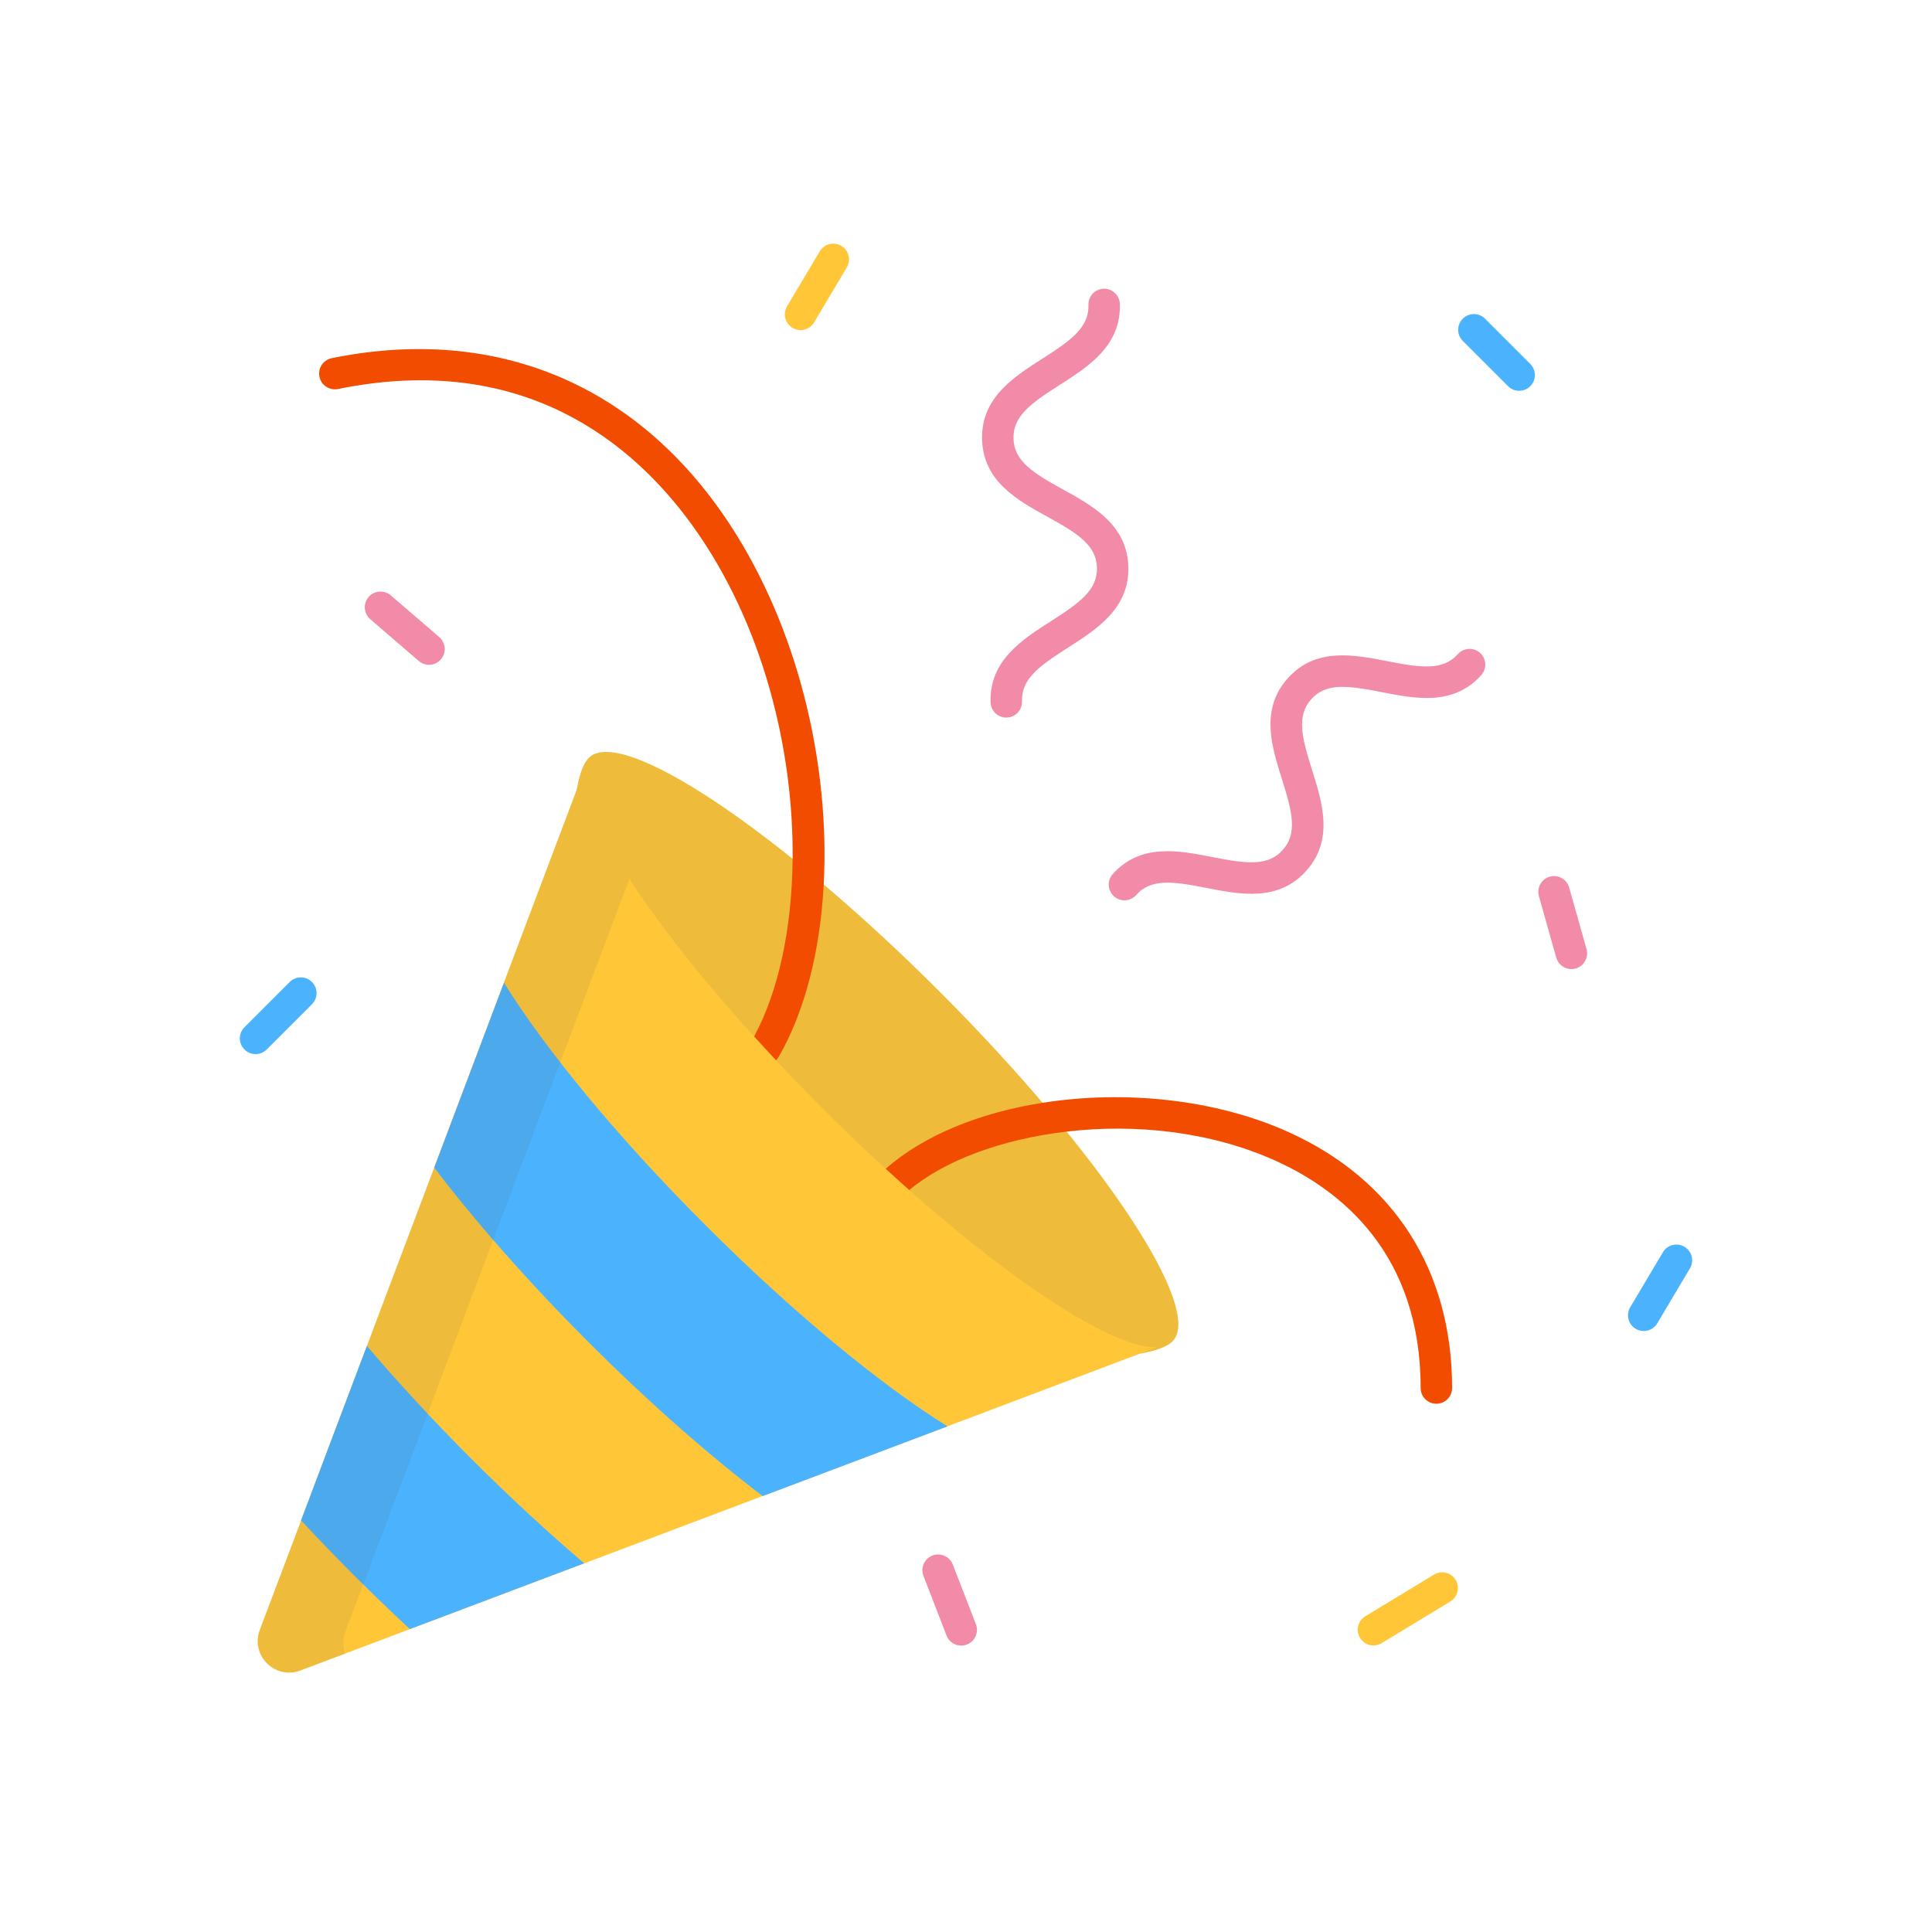 <?xml version="1.0" encoding="utf-8"?>
<!-- Generator: Adobe Illustrator 26.4.1, SVG Export Plug-In . SVG Version: 6.00 Build 0)  -->
<svg version="1.1" id="Warstwa_3" xmlns="http://www.w3.org/2000/svg" xmlns:xlink="http://www.w3.org/1999/xlink" x="0px" y="0px"
	 viewBox="0 0 430 430" style="enable-background:new 0 0 430 430;" xml:space="preserve">
<style type="text/css">
	.st0{fill:#ffc738;}
	.st1{opacity:0.1;fill:#545454;}
	.st2{fill:#f24c00;}
	.st3{fill:#f28ba8;}
	.st4{fill:#4bb3fd;}
</style>
<path class="st0" d="M260.95,298.55c-7.19,7.19-63.55,5.4-99.42-30.47s-37.66-92.24-30.47-99.42s42.09,16.07,77.96,51.94
	S268.14,291.37,260.95,298.55z"/>
<path class="st1" d="M260.95,298.55c-7.19,7.19-63.55,5.4-99.42-30.47s-37.66-92.24-30.47-99.42s42.09,16.07,77.96,51.94
	S268.14,291.37,260.95,298.55z"/>
<path class="st2" d="M323.19,308.93c0,1.93-1.57,3.5-3.5,3.5s-3.5-1.57-3.5-3.5c0-29.76-17.56-43.94-32.3-50.59
	c-14.6-6.59-31.42-8.25-46.51-6.48c-14.39,1.67-27.21,6.45-35.02,13.02c-1.74-1.54-3.49-3.11-5.25-4.73
	c8.57-7.55,21.11-12.54,34.93-14.7c18.11-2.86,38.39-0.87,54.74,6.51C310.26,262.56,323.19,282.79,323.19,308.93z"/>
<path class="st2" d="M183.33,196.86c-0.79,14.89-4.22,28.28-10,38.33c-0.17,0.31-0.39,0.58-0.63,0.8c-1.66-1.77-3.28-3.53-4.87-5.28
	c5.42-10.01,8.44-24.05,8.58-39.56c0.23-24.42-6.65-52.5-22.33-74.23c-13.31-18.45-37.81-38.7-78.85-30.34
	c-1.9,0.38-3.75-0.84-4.13-2.73c-0.39-1.9,0.83-3.74,2.73-4.13c34.89-7.11,65.4,4.65,85.93,33.11
	c12.48,17.3,20.67,39.91,23.06,63.68C183.52,183.48,183.68,190.32,183.33,196.86z"/>
<path class="st3" d="M250.26,200.38c-0.83,0-1.66-0.29-2.33-0.89c-1.44-1.29-1.56-3.5-0.28-4.94c6.2-6.93,14.71-5.26,22.21-3.79
	c7.53,1.48,12.34,2.11,15.64-1.59s2.14-8.4-0.17-15.72c-2.3-7.29-4.91-15.56,1.29-22.49c6.2-6.93,14.71-5.26,22.21-3.79
	c7.52,1.48,12.33,2.11,15.64-1.58c1.29-1.44,3.5-1.56,4.94-0.28c1.44,1.29,1.56,3.5,0.28,4.94c-6.2,6.93-14.7,5.26-22.21,3.79
	c-7.53-1.48-12.34-2.11-15.64,1.58c-3.3,3.7-2.14,8.41,0.17,15.72c2.3,7.29,4.91,15.56-1.29,22.49c-6.2,6.93-14.7,5.26-22.21,3.79
	c-7.53-1.48-12.34-2.11-15.64,1.59C252.18,199.98,251.22,200.38,250.26,200.38z"/>
<path class="st3" d="M223.97,159.71c-1.88,0-3.43-1.49-3.5-3.39c-0.3-9.3,7.01-13.96,13.45-18.07c6.47-4.13,10.38-6.99,10.22-11.95
	s-4.25-7.56-10.97-11.26c-6.7-3.69-14.29-7.87-14.59-17.16c-0.3-9.3,7.01-13.96,13.45-18.07c6.47-4.13,10.38-6.99,10.22-11.94
	c-0.06-1.93,1.45-3.55,3.38-3.61c1.93-0.05,3.55,1.45,3.61,3.38c0.3,9.3-7,13.96-13.45,18.07c-6.47,4.12-10.38,6.99-10.22,11.94
	c0.16,4.96,4.25,7.56,10.97,11.26c6.7,3.69,14.29,7.87,14.59,17.17s-7.01,13.96-13.45,18.07c-6.47,4.13-10.38,6.99-10.22,11.94
	c0.06,1.93-1.45,3.55-3.38,3.61C224.04,159.7,224.01,159.71,223.97,159.71z"/>
<path class="st0" d="M178.18,73.47c-0.61,0-1.22-0.16-1.79-0.49c-1.66-0.99-2.21-3.14-1.22-4.8l7.28-12.24
	c0.99-1.66,3.13-2.21,4.8-1.22c1.66,0.99,2.21,3.14,1.22,4.8l-7.28,12.24C180.54,72.86,179.38,73.47,178.18,73.47z"/>
<path class="st0" d="M305.69,366.23c-1.18,0-2.34-0.6-3-1.69c-1-1.65-0.48-3.8,1.18-4.81l15.3-9.28c1.65-1,3.8-0.48,4.81,1.18
	c1,1.65,0.48,3.8-1.18,4.81l-15.3,9.28C306.94,366.06,306.31,366.23,305.69,366.23z"/>
<path class="st4" d="M365.84,296.24c-0.61,0-1.22-0.16-1.79-0.49c-1.66-0.99-2.21-3.14-1.22-4.8l7.28-12.24
	c0.99-1.66,3.13-2.21,4.8-1.22c1.66,0.99,2.21,3.14,1.22,4.8l-7.28,12.24C368.2,295.63,367.03,296.24,365.84,296.24z"/>
<path class="st4" d="M56.88,234.61c-0.9,0-1.79-0.34-2.47-1.03c-1.37-1.37-1.37-3.58,0-4.95l10.07-10.07c1.37-1.37,3.58-1.37,4.95,0
	c1.37,1.37,1.37,3.58,0,4.95l-10.07,10.07C58.67,234.26,57.78,234.61,56.88,234.61z"/>
<path class="st4" d="M338.11,86.98c-0.9,0-1.79-0.34-2.47-1.03l-10.07-10.07c-1.37-1.37-1.37-3.58,0-4.95
	c1.37-1.37,3.58-1.37,4.95,0l10.07,10.07c1.37,1.37,1.37,3.58,0,4.95C339.9,86.64,339.01,86.98,338.11,86.98z"/>
<path class="st3" d="M213.93,366.26c-1.4,0-2.73-0.85-3.26-2.24l-5.14-13.28c-0.7-1.8,0.2-3.83,2-4.53c1.81-0.7,3.83,0.2,4.53,2
	l5.14,13.28c0.7,1.8-0.2,3.83-2,4.53C214.77,366.18,214.35,366.26,213.93,366.26z"/>
<path class="st3" d="M95.48,147.96c-0.81,0-1.62-0.28-2.28-0.85l-10.79-9.29c-1.46-1.26-1.63-3.47-0.37-4.94
	c1.26-1.46,3.47-1.63,4.94-0.37l10.79,9.29c1.46,1.26,1.63,3.47,0.37,4.94C97.45,147.55,96.47,147.96,95.48,147.96z"/>
<path class="st3" d="M349.74,215.69c-1.53,0-2.93-1.01-3.37-2.55l-3.86-13.71c-0.52-1.86,0.56-3.79,2.42-4.32
	c1.86-0.52,3.79,0.56,4.32,2.42l3.86,13.71c0.52,1.86-0.56,3.79-2.42,4.32C350.38,215.65,350.06,215.69,349.74,215.69z"/>
<path class="st4" d="M-566.51,143.4c0.04,0.28,0.1,0.57,0.2,0.85C-566.42,143.97-566.48,143.69-566.51,143.4z"/>
<path class="st4" d="M-566.31,144.25c0.15,0.42,0.36,0.84,0.65,1.25h-0.01c-0.01-0.01-0.02-0.02-0.02-0.03
	c-0.09-0.13-0.17-0.26-0.24-0.39c-0.08-0.13-0.14-0.26-0.21-0.39c-0.01-0.02-0.02-0.03-0.02-0.05
	C-566.22,144.51-566.27,144.38-566.31,144.25z"/>
<path class="st4" d="M-565,146.32l0.02,0.04c-0.01-0.01-0.02-0.02-0.02-0.02c-0.14-0.14-0.26-0.29-0.36-0.43
	c-0.1-0.12-0.19-0.25-0.28-0.37c-0.02-0.01-0.03-0.02-0.02-0.04C-565.47,145.77-565.25,146.05-565,146.32z"/>
<path class="st4" d="M-384.35,146.3c0.25-0.27,0.47-0.54,0.66-0.82c-0.19,0.29-0.41,0.57-0.68,0.86L-384.35,146.3z"/>
<g>
	<path class="st0" d="M182.99,246.62c31.81,31.81,62.86,53.7,74.49,53.23l-46.59,17.59l-12.06,4.55l-29.08,10.97l-33.35,12.59
		l-0.01,0l-6.34,2.4l-2.62,0.98l-15.46,5.84l-2.41,0.91l-32.73,12.35l-9.99,3.77c-4.76,1.8-9.43-1.84-9.49-6.41
		c-0.01-0.85,0.13-1.73,0.47-2.62l9.21-24.38l-0.01-0.01l7.05-18.67l0.67-1.78l5.94-15.75l0.81-2.14l0.18-0.47l2.23-5.93l0-0.01
		l12.75-33.76l-0.01-0.01l10.97-29.08l4.55-12.05l-0.01-0.01l17.59-46.6l0.01-0.02c0.01-0.18,0.02-0.36,0.04-0.54
		c0.01-0.16,0.04-0.31,0.06-0.46c0-0.01,0.01-0.04,0.01-0.05c0-0.01,0-0.03,0.01-0.04c0.03-0.16,0.06-0.3,0.11-0.45
		c0.04-0.15,0.08-0.28,0.13-0.42c0.01-0.02,0.01-0.04,0.02-0.05c0.05-0.13,0.11-0.26,0.17-0.38c-0.19,0.4-0.34,0.85-0.42,1.34
		c-0.06,0.33-0.1,0.68-0.11,1.05l-0.01,0.04c-0.18,4.89,3.57,13.19,10.34,23.53C149.44,209.99,164.55,228.17,182.99,246.62z"/>
	<path class="st1" d="M76.83,368.03l-9.99,3.77c-4.76,1.8-9.43-1.84-9.49-6.41c-0.01-0.86,0.14-1.73,0.47-2.61l9.2-24.39l7.04-18.68
		l0.67-1.78l6.75-17.9l0.18-0.47l-0.01-0.01l2.24-5.92l-0.01-0.01l0.01-0.01l12.74-33.77l15.53-41.13l-0.01-0.01l17.59-46.58
		c-0.18,4.89,3.57,13.19,10.34,23.53l-15.39,40.78l-14.91,39.52l-8.07,21.38l-0.01,0.01l-6.53,17.29l-2.21,5.88l-0.64,1.69
		l-11.48,30.44l-4.01,10.63C76.21,364.96,76.28,366.6,76.83,368.03z"/>
	<path class="st4" d="M104.91,324.68c-8.55-8.55-16.38-17.04-23.25-25.12l-0.99,2.62l-5.95,15.75l-0.67,1.77l-7.04,18.68
		c3.77,4.07,7.74,8.19,11.87,12.32c4.14,4.14,8.26,8.1,12.33,11.88l18.33-6.92l2.41-0.91l15.46-5.83l2.62-0.98
		C121.96,341.07,113.46,333.23,104.91,324.68z"/>
	<path class="st4" d="M156.97,272.64c-19.75-19.75-35.67-39.21-44.8-53.91l-4.55,12.06l-10.97,29.08
		c8.99,11.83,20.74,25.25,34.29,38.81c13.56,13.56,26.98,25.31,38.81,34.3l29.08-10.97l12.06-4.55
		C196.18,308.32,176.72,292.39,156.97,272.64z"/>
	<path class="st1" d="M80.85,352.66c-0.66-0.64-1.31-1.29-1.96-1.94c-4.14-4.14-8.1-8.26-11.87-12.32l7.04-18.68l0.67-1.77
		l5.95-15.75l0.99-2.62c4.17,4.91,8.7,9.96,13.52,15.09l-2.21,5.88l-0.64,1.69L80.85,352.66z"/>
	<path class="st1" d="M109.78,275.98c-4.84-5.59-9.25-11.02-13.14-16.12l10.97-29.08l4.55-12.06c3.32,5.35,7.54,11.33,12.53,17.73
		L109.78,275.98z"/>
</g>
</svg>
